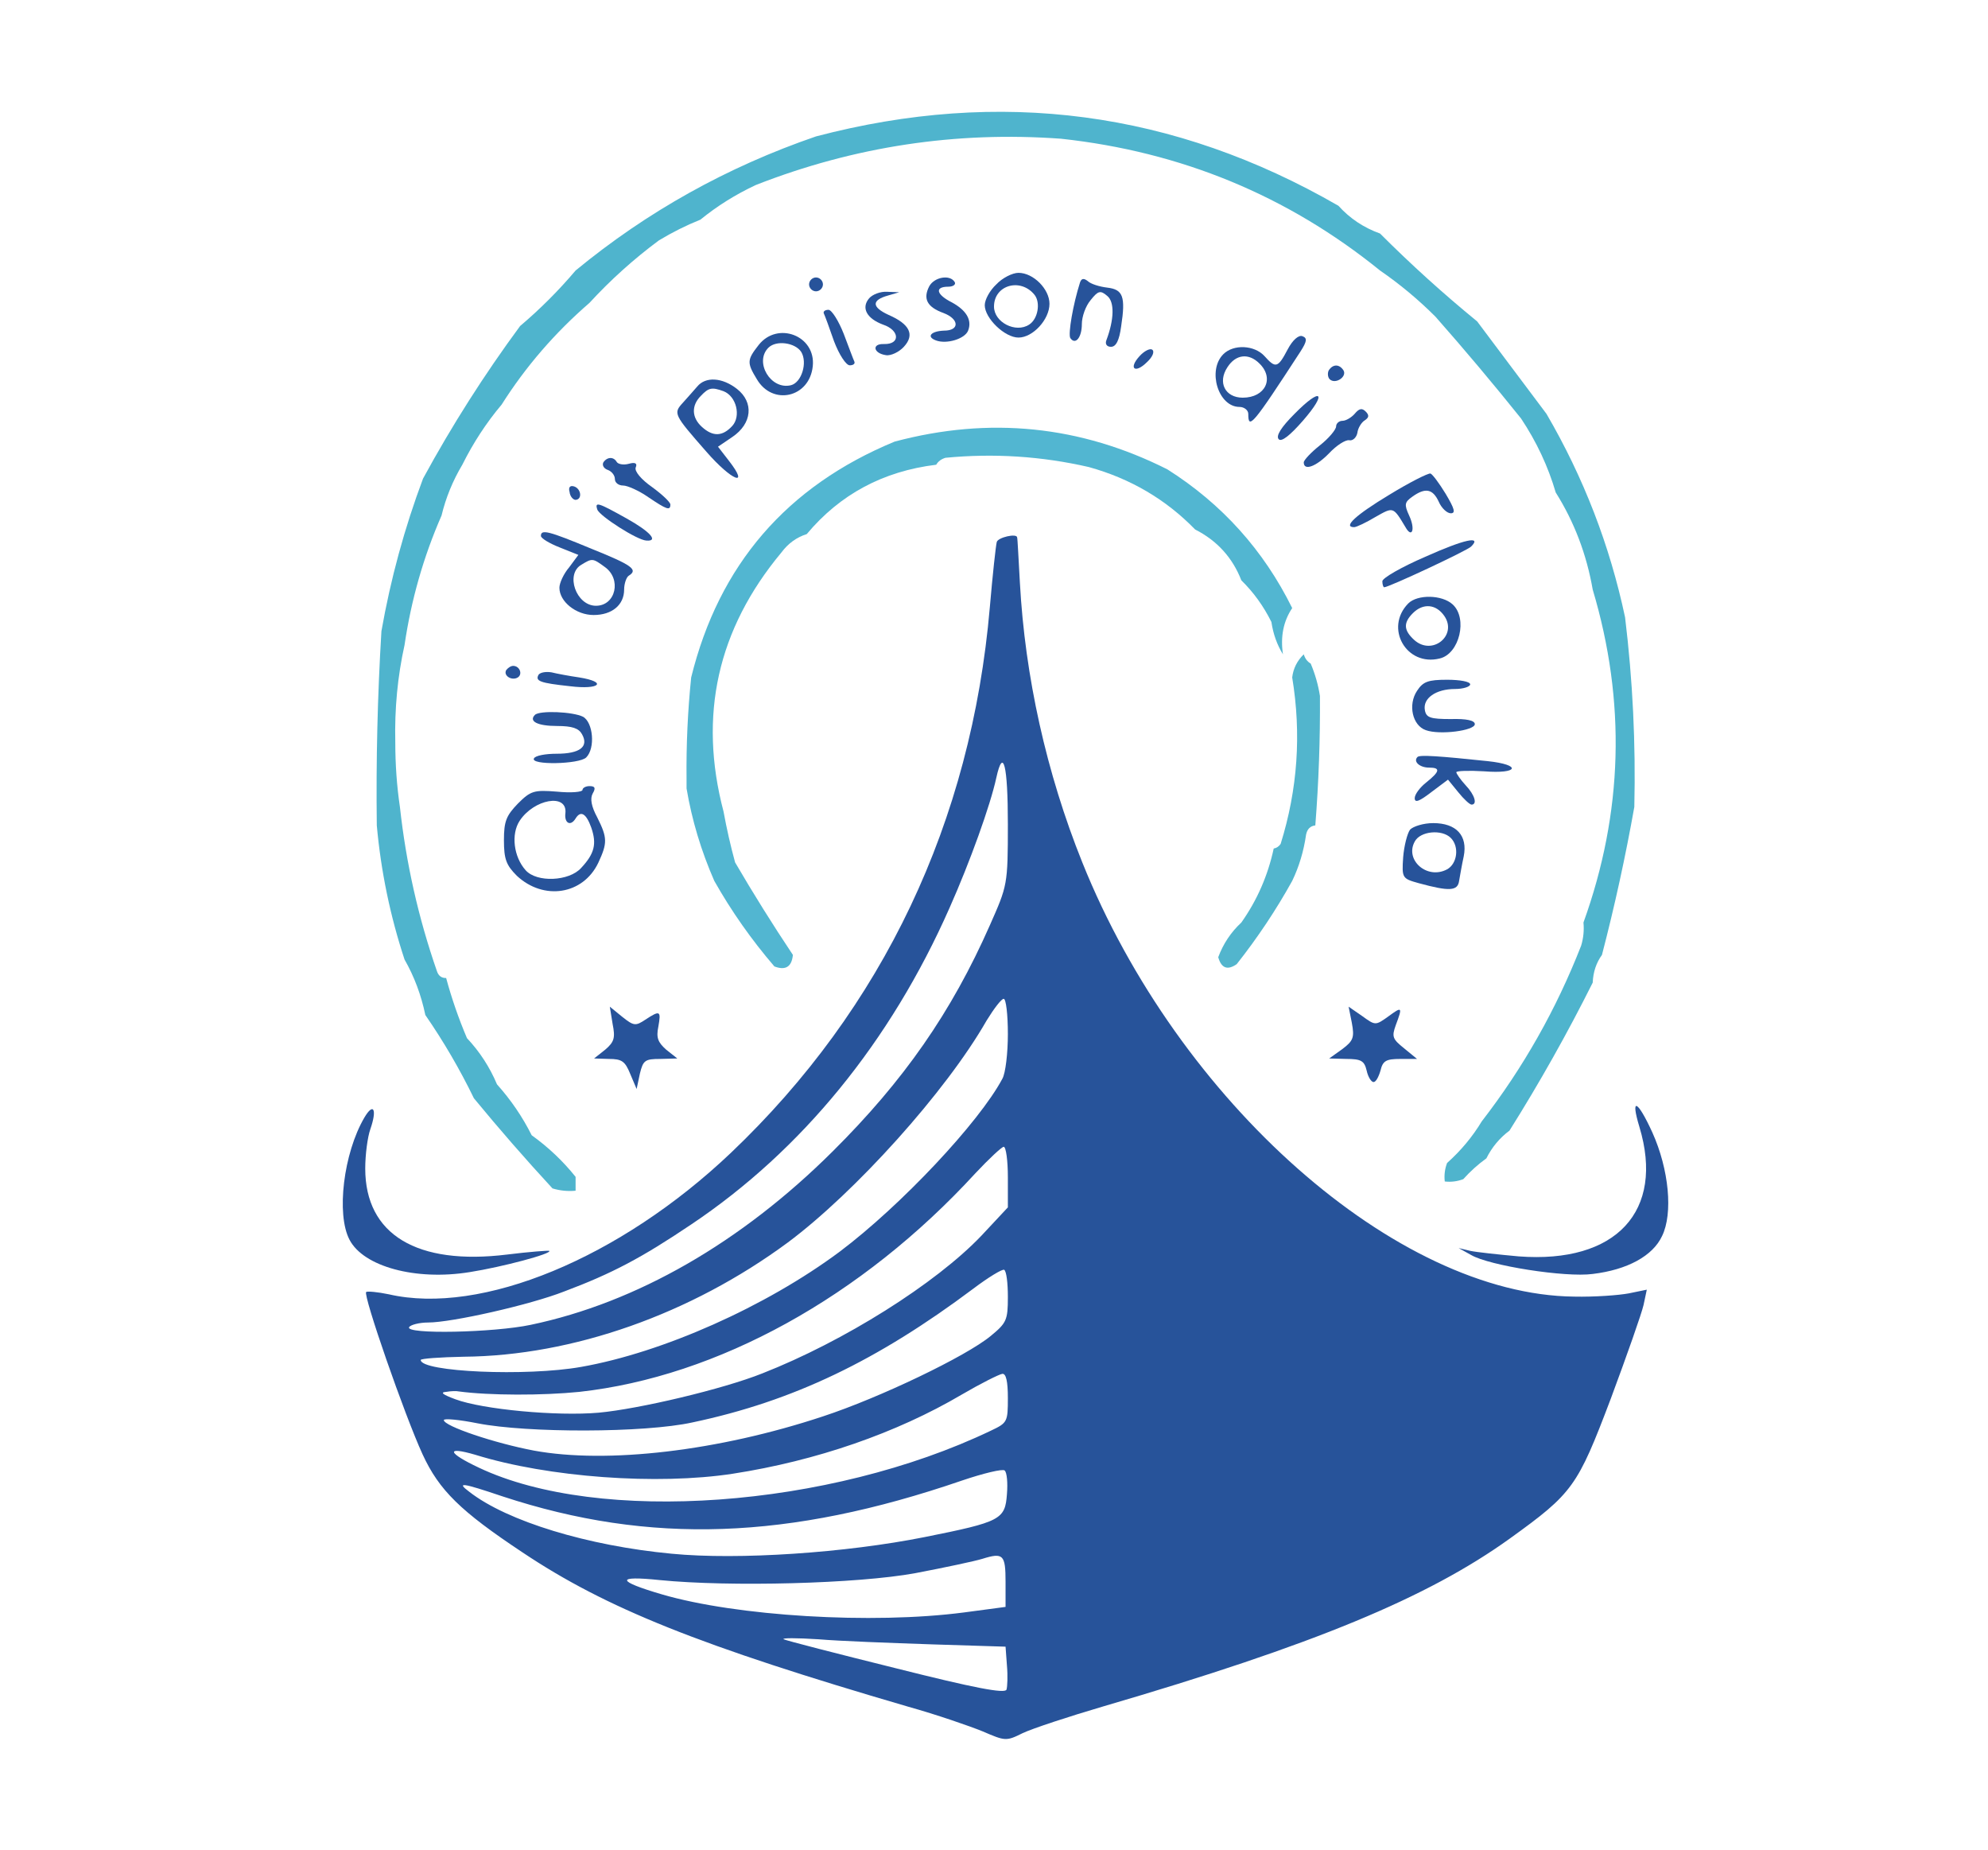 <svg viewBox="0 0 430 400" xmlns="http://www.w3.org/2000/svg" >
<g><path style="opacity:1" fill="#4fb4cd" d="M 289.5,44.5 C 291.975,47.241 294.975,49.241 298.5,50.5C 305.201,57.203 312.201,63.536 319.5,69.5C 324.5,76.167 329.5,82.833 334.5,89.5C 342.532,103.263 348.198,117.93 351.5,133.5C 353.152,147.093 353.819,160.76 353.5,174.5C 351.593,185.23 349.26,195.897 346.5,206.5C 345.262,208.214 344.595,210.214 344.5,212.5C 339.024,223.451 333.024,234.117 326.5,244.5C 324.367,246.091 322.701,248.091 321.5,250.5C 319.704,251.793 318.037,253.293 316.5,255C 315.207,255.49 313.873,255.657 312.5,255.5C 312.343,254.127 312.51,252.793 313,251.5C 315.985,248.838 318.485,245.838 320.5,242.5C 329.459,230.922 336.626,218.255 342,204.5C 342.494,202.866 342.66,201.199 342.5,199.5C 351.069,175.73 351.735,151.73 344.5,127.5C 343.171,119.866 340.504,112.866 336.5,106.5C 334.846,100.854 332.346,95.521 329,90.5C 322.969,82.976 316.802,75.643 310.5,68.5C 306.792,64.79 302.792,61.457 298.5,58.5C 278.511,42.321 255.511,32.821 229.5,30C 206.763,28.345 184.763,31.678 163.5,40C 159.113,42.051 155.113,44.551 151.5,47.5C 148.411,48.739 145.411,50.239 142.5,52C 137.05,56.049 132.05,60.549 127.5,65.5C 120.022,71.968 113.689,79.301 108.5,87.5C 105.193,91.426 102.36,95.76 100,100.5C 97.934,103.961 96.434,107.627 95.5,111.5C 91.61,120.38 88.943,129.713 87.5,139.5C 85.999,146.27 85.333,153.27 85.5,160.5C 85.501,165.346 85.834,170.012 86.5,174.5C 87.828,186.648 90.494,198.482 94.5,210C 94.836,211.03 95.503,211.53 96.5,211.5C 97.691,215.904 99.191,220.238 101,224.5C 103.757,227.429 105.924,230.762 107.5,234.5C 110.506,237.854 113.006,241.52 115,245.5C 118.614,248.098 121.781,251.098 124.5,254.5C 124.5,255.5 124.5,256.5 124.5,257.5C 122.801,257.66 121.134,257.494 119.5,257C 113.595,250.603 107.929,244.103 102.5,237.5C 99.469,231.256 95.969,225.256 92,219.5C 91.095,215.163 89.595,211.163 87.5,207.5C 84.398,198.088 82.398,188.421 81.5,178.5C 81.324,164.482 81.657,150.482 82.5,136.5C 84.488,125.205 87.488,114.205 91.5,103.5C 97.735,92.033 104.735,81.033 112.5,70.5C 116.806,66.86 120.806,62.86 124.5,58.5C 139.967,45.76 157.3,36.093 176.5,29.5C 216.327,19.019 253.994,24.019 289.5,44.5 Z"/></g>
<g><path style="opacity:1" fill="#52b6d1" d="M 252.5,101.5 C 264.312,108.978 273.312,118.978 279.5,131.5C 277.598,134.337 276.931,137.671 277.5,141.5C 276.224,139.438 275.39,137.104 275,134.5C 273.301,131.079 271.135,128.079 268.5,125.5C 266.594,120.592 263.261,116.925 258.5,114.5C 252.169,107.991 244.503,103.491 235.5,101C 225.283,98.656 214.95,97.99 204.5,99C 203.584,99.278 202.918,99.778 202.5,100.5C 191.025,101.898 181.692,106.898 174.5,115.5C 172.284,116.203 170.451,117.536 169,119.5C 155.194,136.07 151.027,154.737 156.5,175.5C 157.172,179.188 158.005,182.855 159,186.5C 162.974,193.303 167.141,199.97 171.5,206.5C 171.253,209.082 169.92,209.915 167.5,209C 162.528,203.209 158.195,197.043 154.5,190.5C 151.649,183.989 149.649,177.322 148.5,170.5C 148.5,169.833 148.5,169.167 148.5,168.5C 148.418,161.142 148.752,153.809 149.5,146.5C 155.503,122.154 170.17,105.154 193.5,95.5C 214.026,90.032 233.693,92.032 252.5,101.5 Z"/></g>
<g><path style="opacity:1" fill="#52b5cd" d="M 283.5,143.5 C 284.449,145.737 285.116,148.071 285.5,150.5C 285.566,159.852 285.232,169.185 284.5,178.5C 283.414,178.62 282.747,179.287 282.5,180.5C 281.995,184.059 280.995,187.392 279.5,190.5C 276.02,196.779 272.02,202.779 267.5,208.5C 265.505,209.89 264.172,209.39 263.5,207C 264.589,204.084 266.256,201.584 268.5,199.5C 271.905,194.685 274.238,189.352 275.5,183.5C 276.117,183.389 276.617,183.056 277,182.5C 280.678,170.718 281.511,158.718 279.5,146.5C 279.729,144.567 280.562,142.9 282,141.5C 282.278,142.416 282.778,143.082 283.5,143.5 Z"/></g>

  <g transform="translate(0,399) scale(0.1,-0.1)"
fill="#000000" stroke="none">
<path d="M2155 3375 c-14 -13 -25 -33 -25 -45 0 -28 43 -70 73 -70 31 0 67 39
67 73 0 32 -35 67 -67 67 -13 0 -35 -11 -48 -25z m83 -23 c13 -17 7 -52 -12
-64 -29 -19 -76 5 -76 39 0 47 58 63 88 25z" fill="#27539a"/>
<path d="M1750 3375 c0 -8 7 -15 15 -15 8 0 15 7 15 15 0 8 -7 15 -15 15 -8 0
-15 -7 -15 -15z" fill="#27539a"/>
<path d="M2010 3371 c-14 -27 -5 -45 31 -58 34 -13 35 -38 1 -38 -28 -1 -39
-13 -18 -21 23 -9 63 3 70 21 9 23 -4 44 -35 61 -34 17 -38 34 -8 34 11 0 17
5 14 10 -10 17 -44 11 -55 -9z" fill="#27539a"/>
<path d="M2336 3379 c-15 -47 -26 -111 -21 -120 11 -16 25 1 25 30 0 16 8 39
19 52 16 20 21 22 36 9 16 -13 15 -51 -2 -96 -3 -8 1 -14 10 -14 11 0 18 14
22 44 10 65 4 80 -30 84 -17 2 -36 8 -42 14 -9 7 -14 6 -17 -3z" fill="#27539a"/>
<path d="M1880 3345 c-18 -21 -5 -44 30 -57 36 -12 38 -43 2 -42 -27 1 -23
-20 4 -24 11 -2 29 7 39 18 24 26 13 49 -33 69 -37 17 -37 32 -1 42 l24 7 -26
1 c-15 1 -32 -6 -39 -14z" fill="#27539a"/>
<path d="M1782 3312 c2 -4 12 -31 22 -60 11 -29 26 -52 34 -52 7 0 12 3 10 8
-2 4 -12 31 -23 60 -11 28 -26 52 -33 52 -8 0 -12 -4 -10 -8z" fill="#27539a"/>
<path d="M1641 3244 c-25 -32 -26 -38 -4 -74 34 -58 114 -40 121 28 7 66 -76
98 -117 46z m92 -15 c14 -23 1 -66 -22 -72 -44 -11 -80 50 -49 81 17 17 58 11
71 -9z" fill="#27539a"/>
<path d="M2785 3234 c-21 -40 -26 -41 -50 -14 -22 24 -67 26 -89 4 -35 -35
-11 -114 35 -114 10 0 19 -7 19 -15 0 -35 9 -25 113 135 14 22 15 29 4 33 -8
3 -21 -8 -32 -29z m-61 -30 c33 -32 13 -74 -36 -74 -38 0 -55 33 -33 66 18 28
46 31 69 8z" fill="#27539a"/>
<path d="M2465 3220 c-25 -27 -10 -39 16 -13 12 11 17 23 11 27 -5 3 -17 -3
-27 -14z" fill="#27539a"/>
<path d="M2874 3189 c-3 -6 -2 -15 2 -19 12 -12 38 5 30 19 -9 14 -23 14 -32
0z" fill="#27539a"/>
<path d="M1508 3154 c-7 -8 -21 -24 -31 -35 -21 -23 -20 -25 51 -106 55 -63
94 -78 49 -20 l-24 31 31 21 c43 29 47 75 10 104 -32 25 -68 27 -86 5z m57
-10 c28 -11 38 -54 19 -75 -21 -23 -42 -24 -66 -2 -22 20 -23 46 -2 67 17 18
24 19 49 10z" fill="#27539a"/>
<path d="M2800 3095 c-29 -29 -41 -48 -34 -55 6 -6 24 8 52 40 54 62 40 74
-18 15z" fill="#27539a"/>
<path d="M2930 3095 c-7 -8 -19 -15 -26 -15 -8 0 -14 -6 -14 -12 0 -7 -16 -26
-35 -41 -19 -15 -35 -32 -35 -37 0 -19 27 -9 55 20 16 17 35 29 43 28 8 -2 16
6 18 16 1 10 9 23 16 27 9 6 10 11 2 19 -8 8 -14 7 -24 -5z" fill="#27539a"/>
<path d="M1305 2990 c-3 -6 1 -13 9 -16 9 -3 16 -12 16 -20 0 -8 8 -14 18 -14
9 0 34 -11 54 -25 40 -27 48 -30 48 -16 0 5 -18 22 -40 38 -23 16 -38 34 -35
42 4 9 -1 12 -15 8 -11 -3 -23 -1 -26 4 -7 12 -21 11 -29 -1z" fill="#27539a"/>
<path d="M3005 2920 c-73 -44 -101 -70 -76 -70 5 0 26 10 46 22 39 22 38 23
65 -22 14 -25 22 -5 8 25 -11 24 -10 29 7 41 28 20 44 17 57 -11 6 -14 18 -25
26 -25 11 0 8 10 -11 42 -14 23 -29 43 -33 44 -5 1 -45 -19 -89 -46z" fill="#27539a"/>
<path d="M1232 2926 c1 -10 8 -17 13 -17 15 1 12 24 -3 29 -9 3 -13 -2 -10
-12z" fill="#27539a"/>
<path d="M1292 2888 c5 -14 86 -66 106 -67 27 -2 9 19 -43 48 -61 34 -69 37
-63 19z" fill="#27539a"/>
<path d="M1170 2831 c0 -5 18 -16 41 -25 l40 -16 -20 -27 c-12 -14 -21 -34
-21 -44 0 -30 36 -59 74 -59 40 0 66 22 66 55 0 13 5 27 10 30 21 13 7 23 -80
58 -94 39 -110 43 -110 28z m138 -67 c37 -26 24 -84 -19 -84 -43 0 -67 69 -31
89 23 14 24 14 50 -5z" fill="#27539a"/>
<path d="M2156 2818 c-2 -7 -9 -71 -15 -141 -40 -464 -231 -867 -560 -1180
-240 -228 -540 -352 -740 -306 -24 5 -46 7 -49 5 -7 -7 83 -266 122 -351 36
-78 82 -123 216 -212 181 -121 383 -202 835 -334 61 -17 133 -42 160 -53 49
-21 51 -22 87 -4 21 10 100 36 175 58 455 133 701 235 879 363 136 98 146 112
218 302 35 94 67 185 71 203 l7 33 -39 -8 c-21 -4 -74 -8 -118 -7 -384 4 -856
421 -1064 939 -78 194 -124 403 -135 605 -3 52 -5 96 -6 98 -1 9 -41 0 -44
-10z m24 -610 c0 -132 -1 -133 -39 -219 -83 -188 -186 -336 -340 -489 -198
-197 -424 -327 -653 -375 -80 -17 -273 -21 -263 -5 3 5 22 10 41 10 51 0 220
38 294 67 104 39 168 73 275 145 239 160 431 395 559 685 44 99 88 221 101
281 15 68 25 27 25 -100z m0 -454 c0 -41 -5 -85 -12 -97 -50 -94 -219 -274
-352 -374 -160 -119 -383 -218 -559 -249 -118 -21 -347 -11 -347 15 0 3 42 6
93 7 236 2 491 92 701 247 145 108 342 326 430 480 16 26 32 47 37 47 5 0 9
-34 9 -76z m0 -310 l0 -65 -57 -61 c-99 -104 -298 -229 -474 -298 -85 -34
-267 -77 -354 -85 -91 -8 -251 7 -310 29 -27 10 -34 15 -20 16 11 2 23 2 27 1
67 -9 182 -9 261 -1 299 33 611 205 857 473 29 31 57 57 61 57 5 0 9 -30 9
-66z m0 -259 c0 -50 -3 -56 -37 -84 -53 -44 -241 -134 -363 -174 -226 -75
-467 -103 -625 -74 -85 16 -195 53 -195 66 0 4 33 1 73 -7 107 -21 361 -21
465 2 218 46 400 134 607 289 33 25 63 43 67 41 5 -3 8 -29 8 -59z m0 -218 c0
-52 -1 -54 -37 -71 -349 -167 -847 -203 -1107 -80 -68 32 -73 47 -8 28 158
-49 394 -66 557 -41 181 28 354 88 495 171 41 24 81 44 88 45 8 1 12 -16 12
-52z m-2 -208 c-4 -55 -13 -60 -178 -93 -170 -34 -403 -50 -547 -36 -181 17
-356 70 -438 134 -28 21 -17 20 72 -10 319 -105 620 -94 993 34 47 16 89 26
93 22 5 -4 7 -27 5 -51z m-3 -190 l0 -54 -90 -12 c-199 -26 -492 -8 -653 39
-99 29 -101 41 -5 31 151 -15 428 -8 553 15 63 12 129 26 145 31 45 14 50 9
50 -50z m-160 -135 l160 -5 3 -41 c2 -22 1 -46 -1 -52 -4 -9 -71 4 -238 46
-129 32 -238 60 -244 63 -5 3 28 3 75 0 47 -4 157 -8 245 -11z" fill="#27539a"/>
<path d="M3083 2786 c-51 -22 -93 -46 -93 -53 0 -7 2 -13 4 -13 10 0 179 79
188 88 24 24 -14 16 -99 -22z" fill="#27539a"/>
<path d="M3046 2685 c-52 -53 -4 -137 68 -119 43 10 61 87 28 117 -23 21 -76
22 -96 2z m78 -27 c29 -42 -26 -87 -65 -52 -23 21 -24 37 -3 58 22 22 50 20
68 -6z" fill="#27539a"/>
<path d="M1095 2541 c-7 -12 12 -24 25 -16 11 7 4 25 -10 25 -5 0 -11 -4 -15
-9z" fill="#27539a"/>
<path d="M1165 2531 c-8 -14 3 -18 68 -25 64 -8 82 9 20 19 -21 3 -48 8 -60
11 -12 2 -24 0 -28 -5z" fill="#27539a"/>
<path d="M3065 2496 c-20 -30 -10 -75 19 -85 30 -11 106 -1 106 13 0 8 -18 12
-52 11 -44 0 -53 3 -56 19 -5 26 24 46 65 46 18 0 33 5 33 10 0 6 -22 10 -50
10 -41 0 -52 -4 -65 -24z" fill="#27539a"/>
<path d="M1157 2444 c-14 -14 6 -24 48 -24 33 0 47 -5 54 -18 15 -27 -5 -42
-55 -42 -24 0 -46 -4 -49 -10 -9 -15 98 -13 113 2 20 20 15 76 -7 88 -22 11
-94 14 -104 4z" fill="#27539a"/>
<path d="M3066 2353 c-10 -10 5 -23 25 -23 25 0 24 -8 -6 -32 -14 -11 -25 -26
-25 -34 0 -11 10 -7 36 13 l36 27 22 -27 c12 -15 25 -27 29 -27 13 0 7 21 -13
42 -11 12 -20 25 -20 28 0 3 27 4 60 2 75 -6 82 14 8 22 -105 11 -147 14 -152
9z" fill="#27539a"/>
<path d="M1260 2282 c0 -5 -25 -7 -55 -4 -50 4 -57 2 -85 -26 -25 -26 -30 -38
-30 -79 0 -41 5 -54 28 -77 58 -54 143 -41 176 28 20 43 20 54 -2 98 -13 24
-16 41 -10 52 7 12 5 16 -7 16 -8 0 -15 -4 -15 -8z m-37 -50 c-3 -22 11 -30
22 -12 11 18 23 11 34 -20 12 -35 7 -56 -22 -87 -26 -29 -96 -32 -120 -5 -26
29 -32 78 -13 107 31 47 103 60 99 17z"  fill="#27539a"/>
<path d="M3050 2196 c-6 -8 -13 -35 -15 -60 -3 -45 -2 -46 34 -56 66 -18 84
-17 87 5 2 11 6 35 10 53 9 45 -16 72 -66 72 -21 0 -43 -7 -50 -14z m88 -18
c19 -19 14 -56 -8 -68 -43 -23 -92 20 -70 60 12 23 59 27 78 8z"  fill="#27539a"/>
<path d="M1325 1776 c6 -30 4 -39 -16 -56 l-24 -19 32 -1 c28 0 35 -5 46 -32
l14 -33 7 33 c7 29 11 32 44 32 l37 1 -24 19 c-18 16 -22 26 -17 50 6 34 4 36
-28 15 -21 -14 -25 -14 -50 6 l-27 22 6 -37z"  fill="#27539a"/>
<path d="M2924 1778 c6 -32 3 -39 -21 -57 l-28 -20 37 -1 c32 0 39 -4 44 -25
3 -14 10 -25 15 -25 5 0 11 11 15 25 5 21 12 25 43 25 l36 0 -28 23 c-25 20
-27 25 -18 50 15 40 14 41 -16 19 -28 -20 -28 -20 -57 1 l-29 20 7 -35z"  fill="#27539a"/>
<path d="M788 1573 c-45 -77 -61 -209 -32 -264 30 -58 143 -89 260 -70 70 11
179 40 172 46 -1 1 -43 -2 -91 -8 -195 -24 -307 43 -307 186 0 30 5 68 11 85
15 43 7 59 -13 25z"  fill="#27539a"/>
<path d="M3546 1553 c55 -182 -50 -296 -261 -280 -44 4 -91 9 -105 12 l-25 6
27 -15 c39 -23 204 -49 263 -41 75 9 130 39 150 82 24 49 15 144 -21 224 -32
70 -48 78 -28 12z"  fill="#27539a"/>
</g>
</svg>
